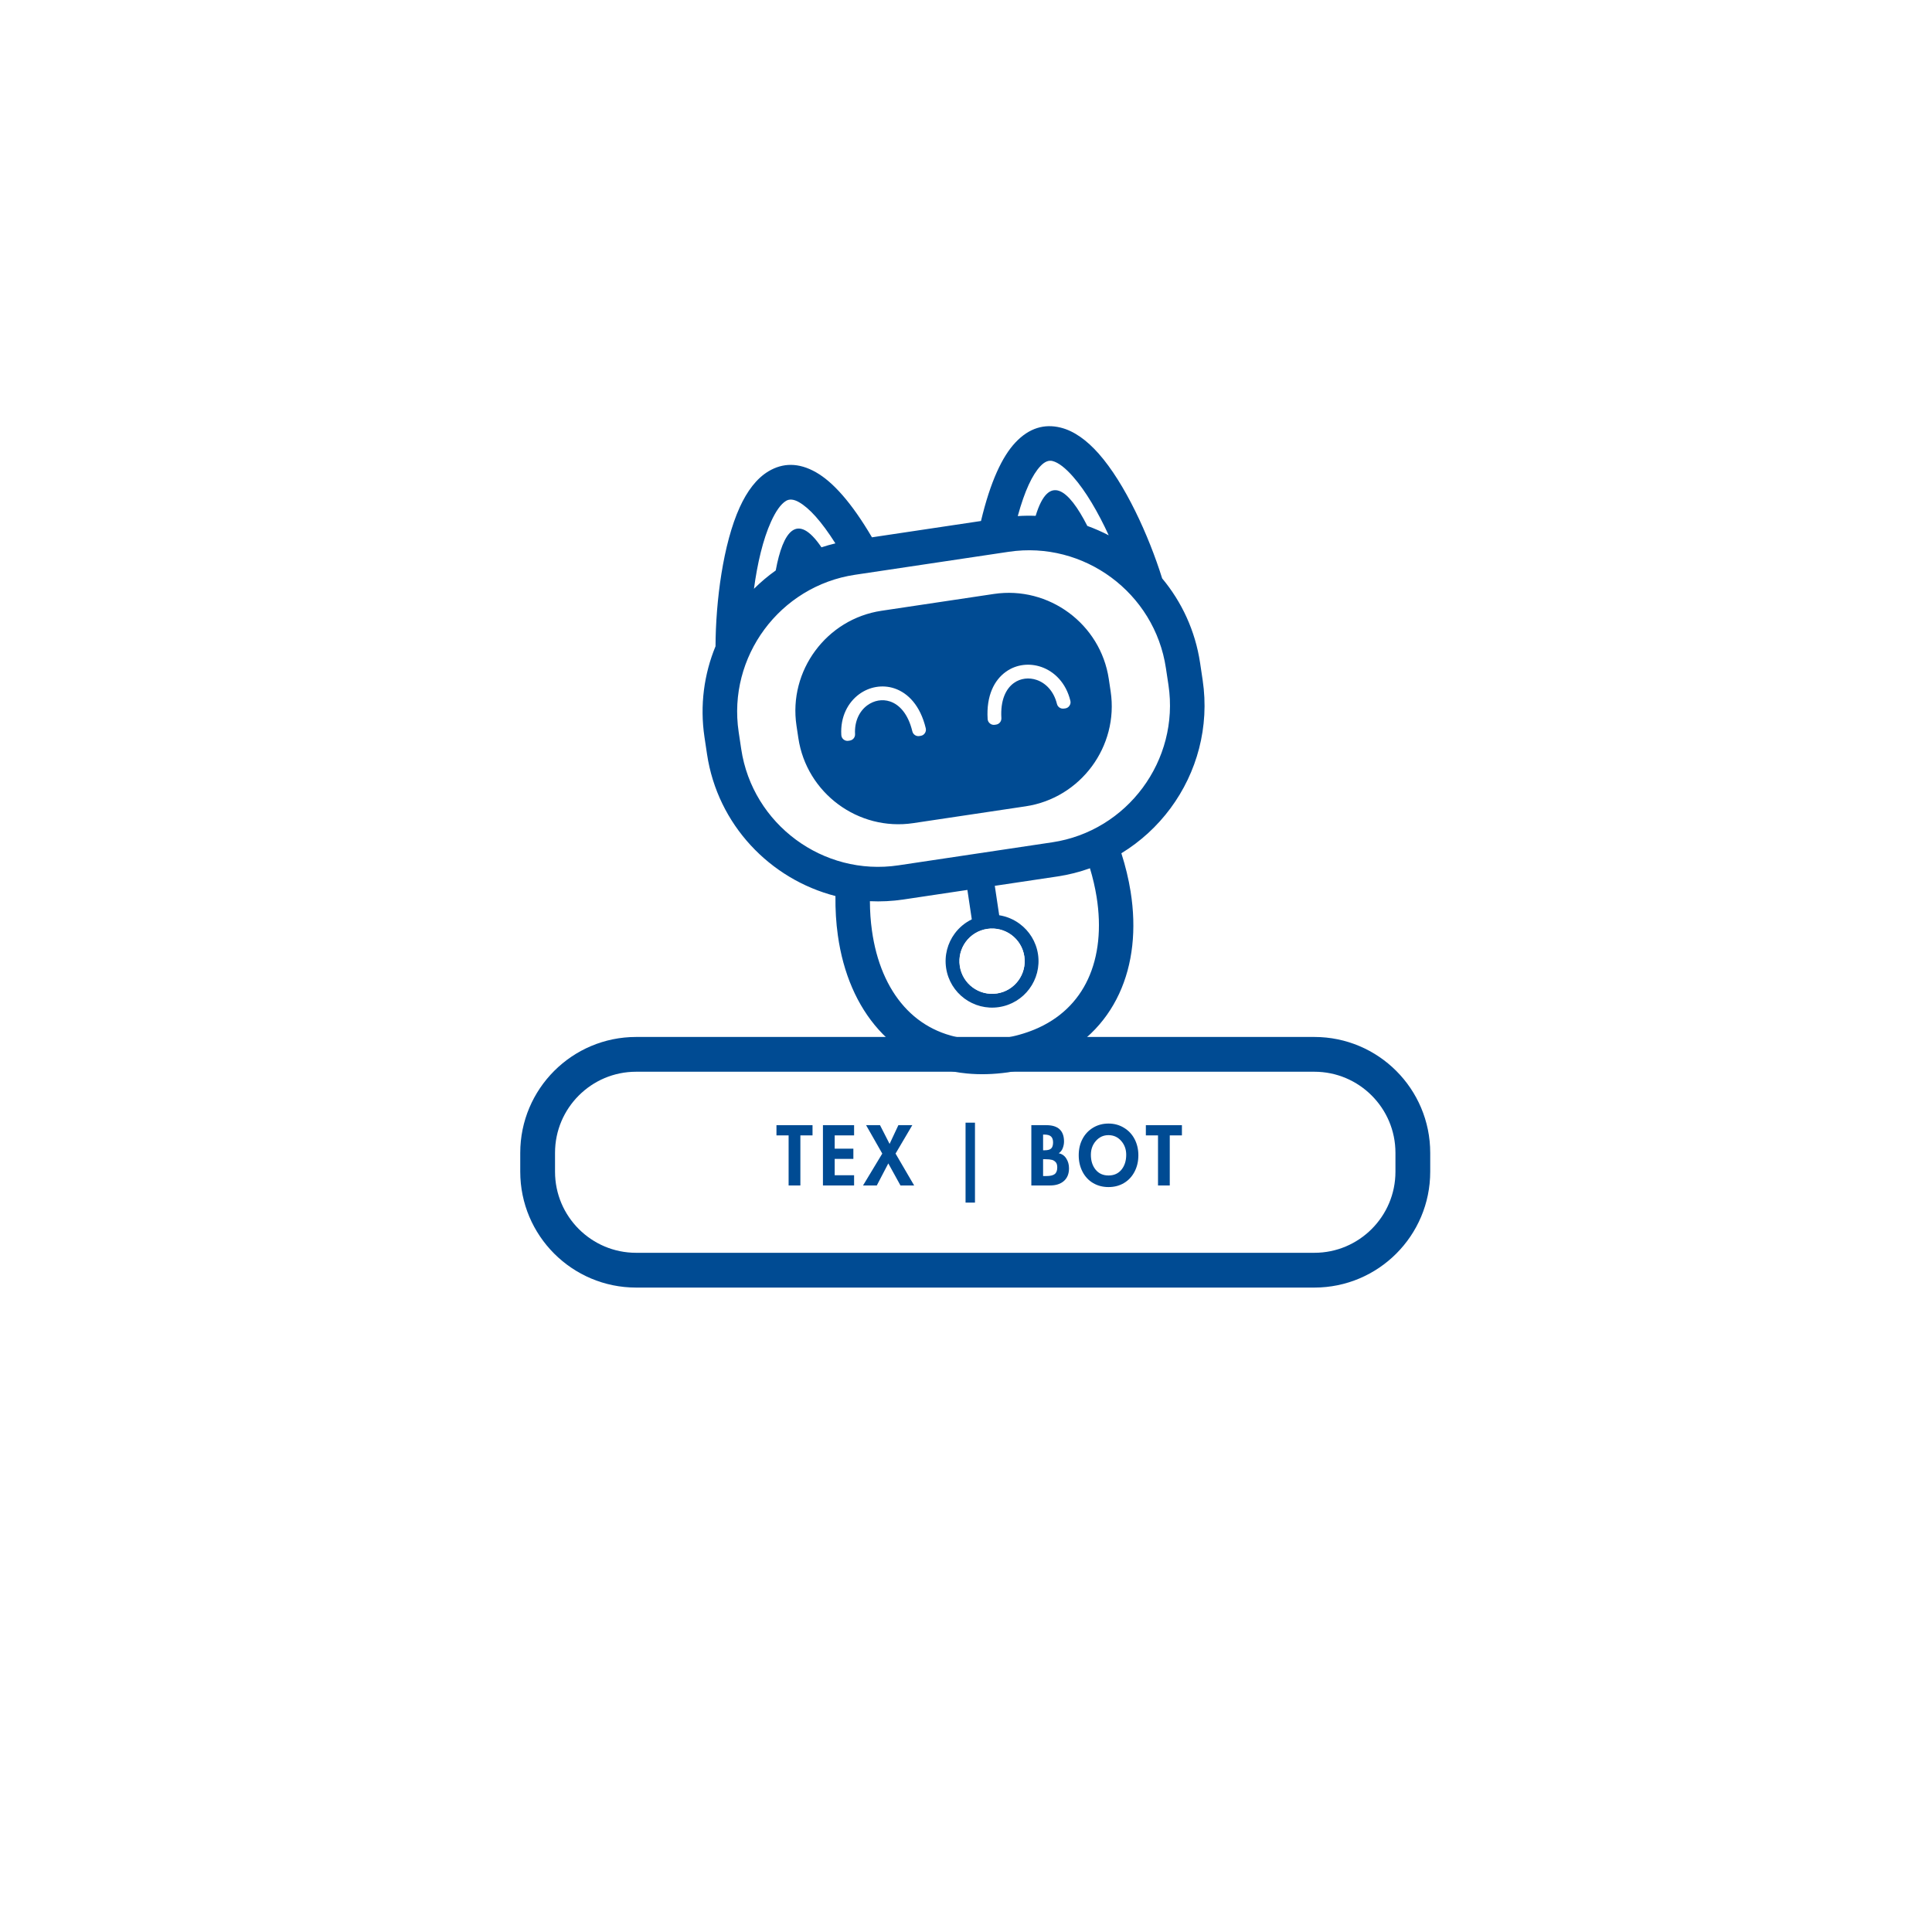 <svg xmlns="http://www.w3.org/2000/svg" xmlns:xlink="http://www.w3.org/1999/xlink" width="500" zoomAndPan="magnify" viewBox="0 0 375 375" height="500" preserveAspectRatio="xMidYMid meet" version="1.0"><defs><g/><clipPath id="89a72f034e"><path d="M 136 82 L 234 82 L 234 209 L 136 209 Z M 136 82 " clip-rule="nonzero"/></clipPath><clipPath id="757df6f1e0"><path d="M 129.223 93.227 L 225.648 78.801 L 243.961 201.188 L 147.535 215.613 Z M 129.223 93.227 " clip-rule="nonzero"/></clipPath><clipPath id="79885f82c4"><path d="M 129.223 93.227 L 225.648 78.801 L 243.961 201.188 L 147.535 215.613 Z M 129.223 93.227 " clip-rule="nonzero"/></clipPath><clipPath id="536036e6c4"><path d="M 163 129 L 208 129 L 208 193 L 163 193 Z M 163 129 " clip-rule="nonzero"/></clipPath><clipPath id="f4abfab5b2"><path d="M 129.223 93.227 L 225.648 78.801 L 243.961 201.188 L 147.535 215.613 Z M 129.223 93.227 " clip-rule="nonzero"/></clipPath><clipPath id="3f1810597b"><path d="M 129.223 93.227 L 225.648 78.801 L 243.961 201.188 L 147.535 215.613 Z M 129.223 93.227 " clip-rule="nonzero"/></clipPath><clipPath id="6b40602acf"><path d="M 100.98 201.273 L 277.98 201.273 L 277.98 250 L 100.98 250 Z M 100.98 201.273 " clip-rule="nonzero"/></clipPath><clipPath id="a729913745"><path d="M 123.48 201.273 L 255.105 201.273 C 267.531 201.273 277.605 211.348 277.605 223.773 L 277.605 227.418 C 277.605 239.844 267.531 249.918 255.105 249.918 L 123.48 249.918 C 111.055 249.918 100.98 239.844 100.98 227.418 L 100.98 223.773 C 100.98 211.348 111.055 201.273 123.48 201.273 Z M 123.48 201.273 " clip-rule="nonzero"/></clipPath></defs><rect x="-37.5" width="450" fill="#ffffff" y="-37.5" height="450" fill-opacity="1"/><rect x="-37.5" width="450" fill="#ffffff" y="-37.5" height="450" fill-opacity="1"/><g clip-path="url(#89a72f034e)"><g clip-path="url(#757df6f1e0)"><g clip-path="url(#79885f82c4)"><path fill="#004b93" d="M 225.574 112.266 C 222.969 103.938 218.359 93.82 213.254 88.051 C 210.961 85.461 208.473 83.633 205.844 82.992 C 202.754 82.234 199.777 83.023 197.078 85.902 C 194.531 88.613 192.238 93.461 190.41 101.125 L 169.246 104.293 C 165.254 97.5 161.641 93.535 158.414 91.688 C 154.992 89.727 151.914 89.844 149.18 91.469 C 146.855 92.852 145.008 95.328 143.574 98.48 C 140.359 105.543 138.914 116.684 138.883 125.441 C 136.66 130.848 135.816 136.895 136.738 143.066 L 137.234 146.387 C 139.285 160.09 149.484 170.664 162.16 173.918 C 162.129 176.555 162.281 179.105 162.625 181.547 C 163.648 188.887 166.355 195.184 170.543 199.852 C 174.84 204.648 180.625 207.691 187.68 208.363 C 190.16 208.602 192.812 208.539 195.625 208.145 L 195.676 208.137 C 198.484 207.691 201.035 206.973 203.336 206.023 C 209.887 203.309 214.527 198.711 217.234 192.867 C 219.871 187.18 220.617 180.363 219.449 173.047 C 219.059 170.613 218.461 168.129 217.656 165.617 C 221.395 163.336 224.629 160.352 227.199 156.879 C 232.312 149.973 234.797 141.117 233.434 131.996 L 232.938 128.68 C 232 122.418 229.367 116.816 225.574 112.266 Z M 201.949 90.469 C 202.785 89.582 203.562 89.305 204.273 89.48 C 205.453 89.766 206.816 90.863 208.25 92.488 C 210.758 95.32 213.16 99.465 215.203 103.902 C 213.863 103.207 212.473 102.598 211.043 102.078 C 211.043 102.078 211.047 102.078 211.047 102.078 C 207.418 94.938 203.547 91.781 201.02 100.125 C 199.871 100.078 198.715 100.094 197.547 100.172 C 198.902 95.223 200.391 92.125 201.949 90.469 Z M 149.66 101.25 C 150.555 99.277 151.539 97.832 152.582 97.211 C 153.215 96.836 154.039 96.871 155.094 97.477 C 157.066 98.609 159.402 101.133 162.148 105.469 C 161.23 105.688 160.328 105.945 159.445 106.234 C 154.715 99.266 151.965 103.141 150.57 110.723 C 149.062 111.797 147.648 112.988 146.344 114.285 C 146.996 109.414 148.086 104.715 149.66 101.25 Z M 211.172 190.062 C 209.172 194.383 205.707 197.797 200.797 199.828 C 198.938 200.598 196.895 201.172 194.664 201.531 C 192.422 201.844 190.301 201.891 188.301 201.699 C 183.008 201.191 178.695 198.941 175.52 195.398 C 172.227 191.73 170.078 186.641 169.242 180.609 C 168.988 178.801 168.855 176.898 168.848 174.922 C 170.988 175.023 173.172 174.918 175.371 174.59 L 187.77 172.734 L 188.625 178.445 C 187.297 179.09 186.164 180.043 185.309 181.199 C 183.938 183.055 183.273 185.434 183.641 187.895 C 184.008 190.355 185.34 192.438 187.195 193.809 C 189.051 195.18 191.43 195.848 193.891 195.48 C 196.352 195.109 198.434 193.781 199.805 191.922 C 201.18 190.066 201.844 187.688 201.477 185.227 C 201.109 182.766 199.773 180.684 197.918 179.312 C 196.762 178.457 195.402 177.875 193.945 177.648 L 193.09 171.938 L 205.223 170.125 C 207.422 169.797 209.535 169.258 211.559 168.531 C 212.129 170.422 212.559 172.277 212.848 174.082 C 213.809 180.098 213.246 185.59 211.172 190.062 Z M 191.621 180.301 C 193.352 180.043 195.02 180.508 196.324 181.473 C 197.629 182.441 198.562 183.902 198.82 185.629 C 199.078 187.359 198.613 189.027 197.652 190.332 C 196.688 191.637 195.227 192.574 193.496 192.832 C 191.766 193.09 190.098 192.625 188.793 191.66 C 187.488 190.695 186.555 189.23 186.297 187.504 C 186.039 185.773 186.504 184.105 187.465 182.801 C 188.43 181.496 189.891 180.559 191.621 180.301 Z M 226.801 132.984 C 227.891 140.277 225.895 147.359 221.805 152.891 C 217.715 158.422 211.527 162.402 204.23 163.492 L 174.379 167.961 C 159.781 170.145 146.055 159.988 143.871 145.395 L 143.375 142.074 C 142.281 134.781 144.277 127.699 148.367 122.168 C 152.461 116.641 158.648 112.66 165.941 111.566 L 195.793 107.102 C 210.391 104.918 224.117 115.074 226.301 129.668 Z M 215.215 131.781 L 215.578 134.207 C 216.375 139.535 214.918 144.711 211.93 148.754 C 208.938 152.797 204.414 155.707 199.086 156.504 L 177.262 159.77 C 166.59 161.367 156.555 153.941 154.961 143.273 L 154.598 140.848 C 153.797 135.516 155.254 130.34 158.246 126.301 C 161.238 122.254 165.762 119.348 171.094 118.551 L 192.918 115.285 C 203.582 113.691 213.621 121.113 215.215 131.781 Z M 215.215 131.781 " fill-opacity="1" fill-rule="evenodd"/></g></g></g><g clip-path="url(#536036e6c4)"><g clip-path="url(#f4abfab5b2)"><g clip-path="url(#3f1810597b)"><path fill="#ffffff" d="M 196.324 181.473 C 197.625 182.438 198.562 183.898 198.82 185.625 C 199.078 187.355 198.613 189.027 197.648 190.332 C 196.684 191.637 195.223 192.57 193.496 192.828 C 191.766 193.086 190.098 192.621 188.793 191.656 C 187.488 190.695 186.555 189.23 186.297 187.5 C 186.035 185.773 186.504 184.102 187.465 182.797 C 188.43 181.492 189.891 180.559 191.621 180.297 C 193.352 180.043 195.023 180.508 196.324 181.473 Z M 173.594 133.613 C 172.418 133.223 171.203 133.148 170.031 133.348 C 168.867 133.547 167.754 134.023 166.777 134.734 C 164.59 136.336 163.086 139.125 163.297 142.668 C 163.316 143.02 163.473 143.32 163.75 143.543 C 164.027 143.762 164.352 143.844 164.703 143.785 L 164.961 143.742 C 165.57 143.641 166 143.102 165.965 142.488 C 165.828 139.945 166.855 137.988 168.352 136.895 C 168.996 136.426 169.723 136.113 170.477 135.98 C 171.223 135.852 172.004 135.902 172.754 136.152 C 174.586 136.762 176.273 138.582 177.086 141.957 C 177.234 142.574 177.832 142.973 178.457 142.867 L 178.711 142.824 C 179.055 142.77 179.324 142.594 179.52 142.301 C 179.711 142.012 179.766 141.691 179.688 141.352 C 178.629 136.938 176.23 134.492 173.594 133.613 Z M 202.109 129.453 C 200.965 129.059 199.762 128.93 198.59 129.078 C 197.414 129.227 196.27 129.656 195.266 130.375 C 192.996 131.984 191.418 135.023 191.699 139.559 C 191.723 139.91 191.871 140.195 192.141 140.418 C 192.41 140.641 192.723 140.73 193.066 140.684 L 193.32 140.648 C 193.949 140.566 194.406 140.012 194.367 139.379 C 194.156 135.914 195.238 133.676 196.809 132.559 C 197.453 132.098 198.184 131.824 198.938 131.73 C 199.695 131.633 200.484 131.719 201.234 131.98 C 202.988 132.59 204.543 134.16 205.152 136.629 C 205.301 137.23 205.867 137.617 206.48 137.535 L 206.742 137.504 C 207.094 137.457 207.379 137.285 207.578 136.988 C 207.781 136.695 207.844 136.363 207.758 136.02 C 206.922 132.562 204.668 130.34 202.109 129.453 Z M 202.109 129.453 " fill-opacity="1" fill-rule="nonzero"/></g></g></g><g clip-path="url(#6b40602acf)"><g clip-path="url(#a729913745)"><path strokeLinecap="butt" transform="matrix(0.75, 0, 0, 0.75, 100.981, 201.274)" fill="none" strokeLinejoin="miter" d="M 29.999 -0.001 L 205.499 -0.001 C 222.066 -0.001 235.499 13.431 235.499 29.999 L 235.499 34.858 C 235.499 51.426 222.066 64.858 205.499 64.858 L 29.999 64.858 C 13.431 64.858 -0.001 51.426 -0.001 34.858 L -0.001 29.999 C -0.001 13.431 13.431 -0.001 29.999 -0.001 Z M 29.999 -0.001 " stroke="#004b93" stroke-width="18" stroke-opacity="1" stroke-miterlimit="4"/></g></g><g fill="#004b93" fill-opacity="1"><g transform="translate(150.711, 230.097)"><g><path d="M 7 -11.703 L 7 -9.719 L 4.641 -9.719 L 4.641 0 L 2.359 0 L 2.359 -9.719 L 0 -9.719 L 0 -11.703 Z M 7 -11.703 "/></g></g></g><g fill="#004b93" fill-opacity="1"><g transform="translate(158.888, 230.097)"><g><path d="M 6.891 -11.703 L 6.891 -9.719 L 3.125 -9.719 L 3.125 -7.141 L 6.75 -7.141 L 6.75 -5.156 L 3.125 -5.156 L 3.125 -1.984 L 6.891 -1.984 L 6.891 0 L 0.844 0 L 0.844 -11.703 Z M 6.891 -11.703 "/></g></g></g><g fill="#004b93" fill-opacity="1"><g transform="translate(167.639, 230.097)"><g><path d="M 3.172 -11.703 L 5.031 -8.062 L 6.734 -11.703 L 9.438 -11.703 L 6.188 -6.188 L 9.797 0 L 7.141 0 L 4.781 -4.281 L 2.547 0 L -0.125 0 L 3.609 -6.188 L 0.469 -11.703 Z M 3.172 -11.703 "/></g></g></g><g fill="#004b93" fill-opacity="1"><g transform="translate(178.484, 230.097)"><g/></g></g><g fill="#004b93" fill-opacity="1"><g transform="translate(184.148, 230.097)"><g><path d="M 5.094 -12.188 L 5.094 3.328 L 3.266 3.328 L 3.266 -12.188 Z M 5.094 -12.188 "/></g></g></g><g fill="#004b93" fill-opacity="1"><g transform="translate(193.675, 230.097)"><g/></g></g><g fill="#004b93" fill-opacity="1"><g transform="translate(199.338, 230.097)"><g><path d="M 3.75 -11.703 C 4.895 -11.703 5.754 -11.438 6.328 -10.906 C 6.898 -10.375 7.188 -9.582 7.188 -8.531 C 7.188 -8.094 7.102 -7.66 6.938 -7.234 C 6.781 -6.816 6.52 -6.488 6.156 -6.25 C 6.789 -6.125 7.281 -5.785 7.625 -5.234 C 7.977 -4.691 8.156 -4.055 8.156 -3.328 C 8.156 -2.273 7.828 -1.457 7.172 -0.875 C 6.516 -0.289 5.613 0 4.469 0 L 0.844 0 L 0.844 -11.703 Z M 3.125 -6.828 L 3.391 -6.828 C 4.016 -6.828 4.445 -6.941 4.688 -7.172 C 4.938 -7.41 5.062 -7.805 5.062 -8.359 C 5.062 -8.859 4.938 -9.234 4.688 -9.484 C 4.438 -9.742 4 -9.875 3.375 -9.875 L 3.125 -9.875 Z M 3.125 -1.828 L 3.75 -1.828 C 4.508 -1.828 5.051 -1.953 5.375 -2.203 C 5.707 -2.461 5.875 -2.895 5.875 -3.5 C 5.875 -3.977 5.766 -4.328 5.547 -4.547 C 5.336 -4.766 5.102 -4.906 4.844 -4.969 C 4.539 -5.051 4.125 -5.094 3.594 -5.094 L 3.125 -5.094 Z M 3.125 -1.828 "/></g></g></g><g fill="#004b93" fill-opacity="1"><g transform="translate(209.098, 230.097)"><g><path d="M 0.281 -5.859 C 0.281 -7.047 0.523 -8.102 1.016 -9.031 C 1.504 -9.957 2.191 -10.688 3.078 -11.219 C 3.961 -11.75 4.957 -12.016 6.062 -12.016 C 7.188 -12.016 8.191 -11.738 9.078 -11.188 C 9.973 -10.645 10.66 -9.906 11.141 -8.969 C 11.617 -8.039 11.859 -7.004 11.859 -5.859 C 11.859 -4.672 11.609 -3.602 11.109 -2.656 C 10.617 -1.719 9.938 -0.988 9.062 -0.469 C 8.188 0.051 7.188 0.312 6.062 0.312 C 4.957 0.312 3.969 0.055 3.094 -0.453 C 2.219 -0.961 1.531 -1.691 1.031 -2.641 C 0.531 -3.598 0.281 -4.672 0.281 -5.859 Z M 6.047 -9.766 C 5.078 -9.766 4.266 -9.391 3.609 -8.641 C 2.961 -7.898 2.641 -7.004 2.641 -5.953 C 2.641 -4.785 2.945 -3.82 3.562 -3.062 C 4.176 -2.312 5.008 -1.938 6.062 -1.938 C 7.125 -1.938 7.961 -2.312 8.578 -3.062 C 9.191 -3.82 9.5 -4.785 9.5 -5.953 C 9.5 -7.016 9.172 -7.914 8.516 -8.656 C 7.867 -9.395 7.047 -9.766 6.047 -9.766 Z M 6.047 -9.766 "/></g></g></g><g fill="#004b93" fill-opacity="1"><g transform="translate(222.41, 230.097)"><g><path d="M 7 -11.703 L 7 -9.719 L 4.641 -9.719 L 4.641 0 L 2.359 0 L 2.359 -9.719 L 0 -9.719 L 0 -11.703 Z M 7 -11.703 "/></g></g></g></svg>